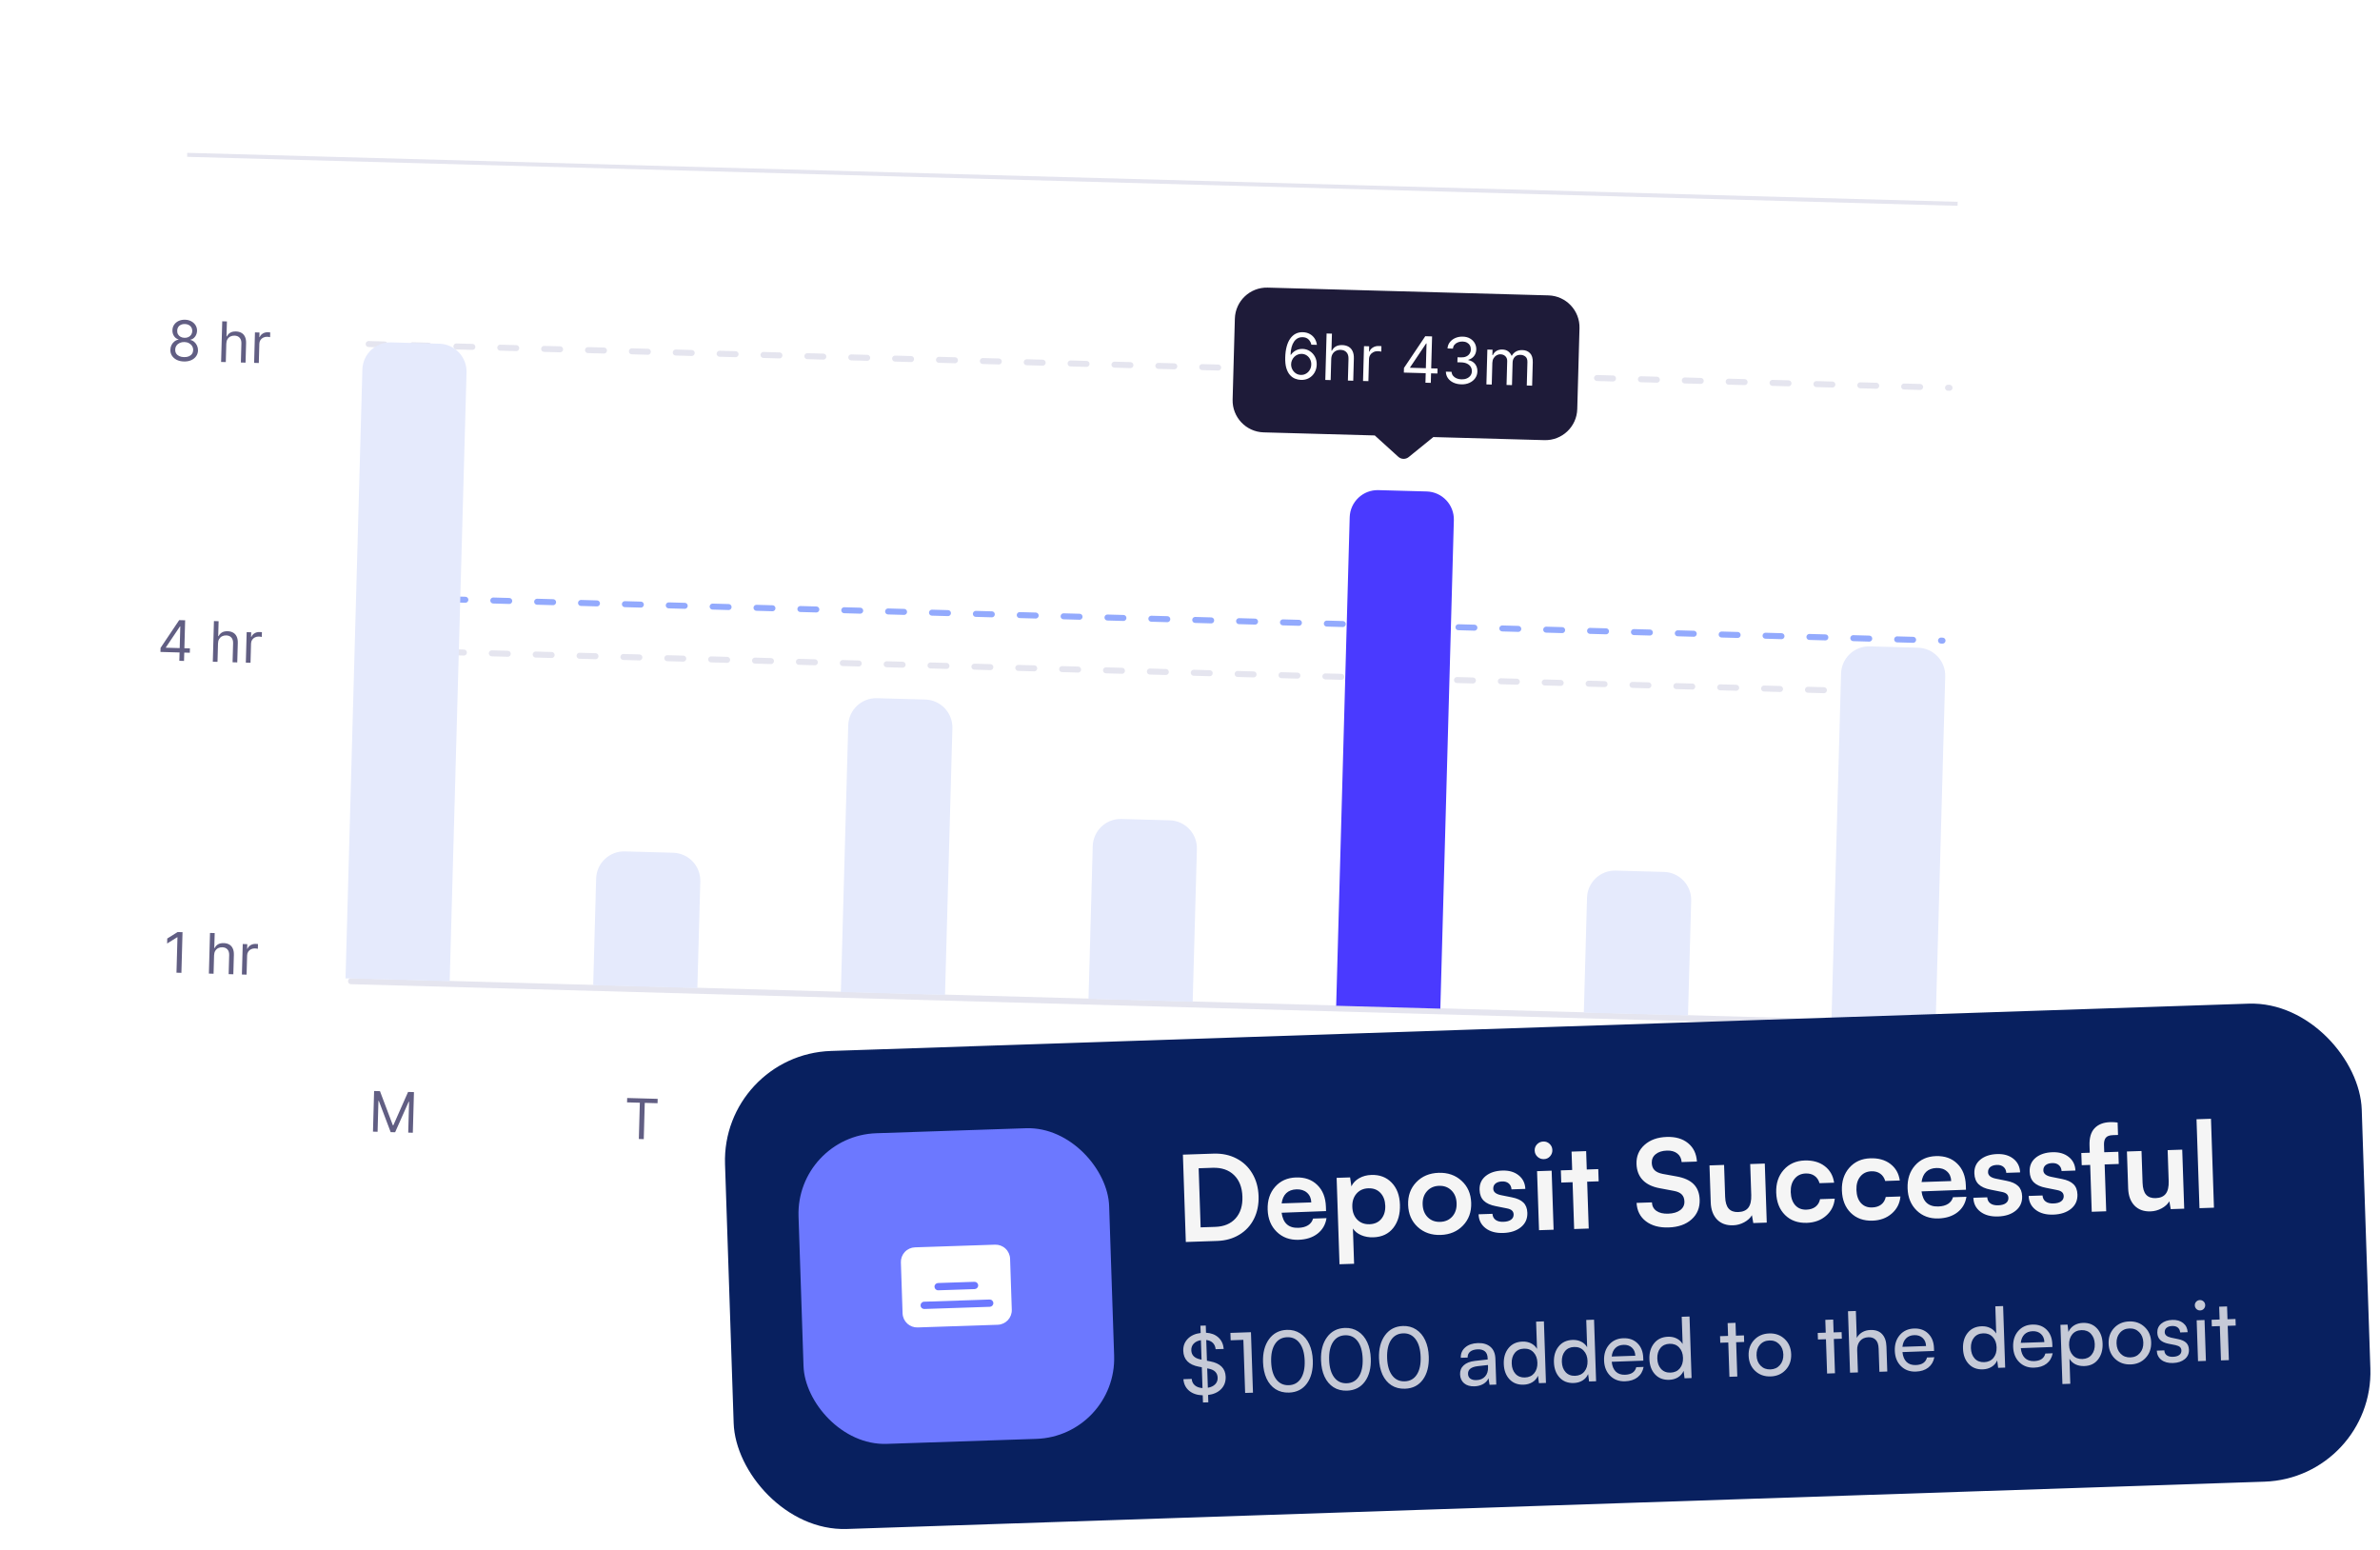 <svg width="327" height="213" viewBox="0 0 327 213" fill="none" xmlns="http://www.w3.org/2000/svg">
<g filter="url(#filter0_d_203_2332)">
<rect x="8.295" y="7.393" width="279" height="166" rx="10.973" transform="rotate(1.585 8.295 7.393)" fill="white"/>
</g>
<path d="M51.4 149.884L52.207 149.907L53.976 154.594L54.042 154.596L56.068 150.013L56.875 150.036L56.72 155.62L56.088 155.602L56.205 151.36L56.151 151.358L54.288 155.552L53.677 155.535L52.05 151.245L51.995 151.243L51.878 155.486L51.245 155.468L51.4 149.884Z" fill="#615E83"/>
<path d="M86.155 151.446L86.172 150.846L90.36 150.962L90.343 151.562L88.587 151.513L88.449 156.497L87.773 156.479L87.911 151.495L86.155 151.446Z" fill="#615E83"/>
<path d="M120.312 157.379L118.939 151.753L119.626 151.772L120.667 156.352L120.722 156.353L122.036 151.839L122.8 151.86L123.863 156.44L123.917 156.442L125.21 151.926L125.897 151.945L124.216 157.487L123.518 157.468L122.409 152.984L122.365 152.983L121.009 157.398L120.312 157.379Z" fill="#615E83"/>
<path d="M154.21 153.329L154.226 152.729L158.414 152.845L158.398 153.445L156.642 153.396L156.504 158.38L155.828 158.362L155.966 153.378L154.21 153.329Z" fill="#615E83"/>
<path d="M188.614 159.269L188.769 153.685L192.117 153.778L192.101 154.378L189.429 154.304L189.376 156.19L191.797 156.257L191.781 156.857L189.36 156.79L189.291 159.288L188.614 159.269Z" fill="#615E83"/>
<path d="M225.617 156.102C225.592 155.825 225.465 155.606 225.236 155.447C225.008 155.288 224.725 155.204 224.387 155.195C224.139 155.188 223.922 155.222 223.734 155.297C223.549 155.371 223.402 155.477 223.294 155.615C223.189 155.752 223.134 155.909 223.129 156.087C223.124 156.237 223.156 156.366 223.224 156.475C223.294 156.582 223.384 156.673 223.495 156.747C223.606 156.819 223.722 156.88 223.845 156.929C223.967 156.976 224.08 157.014 224.183 157.044L224.746 157.213C224.89 157.255 225.05 157.312 225.226 157.384C225.405 157.457 225.574 157.553 225.734 157.674C225.896 157.793 226.029 157.944 226.131 158.127C226.233 158.31 226.281 158.532 226.273 158.794C226.265 159.096 226.178 159.366 226.014 159.605C225.851 159.845 225.616 160.032 225.31 160.167C225.007 160.302 224.64 160.364 224.211 160.352C223.811 160.341 223.467 160.267 223.178 160.13C222.89 159.993 222.666 159.807 222.506 159.571C222.347 159.336 222.26 159.065 222.247 158.759L222.945 158.778C222.957 158.99 223.023 159.166 223.143 159.308C223.265 159.447 223.42 159.554 223.609 159.626C223.8 159.697 224.006 159.735 224.228 159.741C224.486 159.749 224.719 159.713 224.927 159.635C225.135 159.556 225.301 159.442 225.425 159.294C225.549 159.145 225.614 158.969 225.619 158.765C225.625 158.58 225.577 158.427 225.477 158.308C225.376 158.189 225.242 158.091 225.075 158.013C224.908 157.936 224.727 157.867 224.533 157.807L223.851 157.592C223.418 157.454 223.078 157.266 222.83 157.026C222.582 156.786 222.463 156.478 222.473 156.102C222.482 155.789 222.574 155.519 222.75 155.291C222.927 155.061 223.161 154.886 223.452 154.765C223.744 154.642 224.069 154.585 224.425 154.595C224.785 154.605 225.103 154.679 225.379 154.815C225.656 154.95 225.873 155.131 226.03 155.357C226.189 155.584 226.27 155.838 226.271 156.12L225.617 156.102Z" fill="#615E83"/>
<path d="M259.644 157.043C259.619 156.766 259.492 156.548 259.264 156.389C259.035 156.23 258.752 156.145 258.414 156.136C258.167 156.129 257.949 156.163 257.762 156.238C257.576 156.313 257.429 156.419 257.322 156.556C257.216 156.693 257.161 156.851 257.156 157.029C257.152 157.178 257.184 157.307 257.252 157.416C257.321 157.524 257.412 157.615 257.522 157.689C257.633 157.761 257.75 157.821 257.872 157.87C257.995 157.917 258.107 157.956 258.21 157.986L258.773 158.154C258.917 158.196 259.078 158.254 259.254 158.326C259.432 158.398 259.601 158.495 259.762 158.615C259.924 158.735 260.056 158.886 260.158 159.068C260.261 159.251 260.308 159.474 260.301 159.735C260.292 160.037 260.206 160.308 260.041 160.547C259.878 160.786 259.644 160.973 259.338 161.109C259.034 161.244 258.667 161.306 258.239 161.294C257.839 161.283 257.494 161.209 257.205 161.071C256.918 160.934 256.694 160.748 256.533 160.513C256.374 160.277 256.288 160.006 256.274 159.7L256.972 159.72C256.985 159.931 257.051 160.108 257.171 160.249C257.292 160.389 257.447 160.495 257.636 160.568C257.827 160.638 258.034 160.677 258.255 160.683C258.514 160.69 258.746 160.655 258.954 160.577C259.162 160.497 259.328 160.383 259.452 160.236C259.576 160.087 259.641 159.91 259.647 159.706C259.652 159.521 259.604 159.369 259.504 159.25C259.403 159.13 259.27 159.032 259.103 158.955C258.936 158.877 258.755 158.809 258.56 158.749L257.878 158.533C257.446 158.396 257.105 158.207 256.857 157.968C256.609 157.728 256.49 157.42 256.501 157.044C256.509 156.731 256.601 156.461 256.777 156.233C256.954 156.003 257.188 155.828 257.479 155.706C257.772 155.584 258.096 155.527 258.452 155.537C258.812 155.547 259.13 155.62 259.407 155.757C259.683 155.892 259.9 156.073 260.058 156.299C260.217 156.525 260.297 156.779 260.298 157.061L259.644 157.043Z" fill="#615E83"/>
<path d="M25.078 128.066L24.924 133.65L24.247 133.632L24.382 128.757L24.35 128.756L22.961 129.623L22.98 128.936L24.402 128.048L25.078 128.066ZM29.413 131.253L29.343 133.773L28.7 133.755L28.854 128.171L29.498 128.189L29.441 130.239L29.496 130.241C29.6 130.027 29.752 129.859 29.952 129.737C30.153 129.614 30.419 129.557 30.748 129.566C31.033 129.574 31.281 129.638 31.493 129.758C31.704 129.877 31.866 130.055 31.977 130.293C32.091 130.529 32.142 130.827 32.133 131.187L32.059 133.848L31.416 133.83L31.488 131.212C31.497 130.88 31.418 130.62 31.25 130.434C31.084 130.245 30.85 130.147 30.546 130.139C30.335 130.133 30.145 130.172 29.975 130.257C29.808 130.341 29.673 130.467 29.572 130.636C29.473 130.804 29.42 131.01 29.413 131.253ZM33.236 133.88L33.352 129.692L33.974 129.71L33.956 130.342L34 130.343C34.082 130.138 34.225 129.974 34.428 129.85C34.632 129.727 34.859 129.669 35.11 129.676C35.157 129.677 35.216 129.679 35.287 129.683C35.358 129.687 35.411 129.691 35.447 129.696L35.429 130.35C35.408 130.344 35.358 130.335 35.28 130.321C35.204 130.307 35.123 130.298 35.038 130.296C34.834 130.29 34.651 130.328 34.489 130.409C34.329 130.488 34.2 130.601 34.103 130.747C34.008 130.892 33.958 131.059 33.953 131.248L33.88 133.898L33.236 133.88Z" fill="#615E83"/>
<path d="M22.044 89.564L22.059 89.008L24.62 85.193L25.024 85.204L25 86.066L24.727 86.058L22.792 88.941L22.791 88.984L26.096 89.076L26.079 89.676L22.044 89.564ZM24.64 90.782L24.677 89.468L24.684 89.209L24.795 85.198L25.438 85.216L25.284 90.8L24.64 90.782ZM29.953 88.408L29.883 90.927L29.239 90.909L29.394 85.325L30.037 85.343L29.98 87.394L30.035 87.395C30.139 87.181 30.291 87.014 30.491 86.892C30.693 86.768 30.958 86.711 31.287 86.72C31.572 86.728 31.821 86.792 32.032 86.913C32.243 87.031 32.405 87.21 32.517 87.447C32.63 87.683 32.682 87.981 32.672 88.341L32.598 91.002L31.955 90.984L32.027 88.367C32.036 88.034 31.957 87.775 31.79 87.588C31.624 87.4 31.389 87.302 31.086 87.293C30.875 87.287 30.684 87.327 30.515 87.411C30.347 87.496 30.212 87.622 30.111 87.79C30.012 87.958 29.959 88.164 29.953 88.408ZM33.776 91.035L33.891 86.847L34.513 86.864L34.496 87.497L34.539 87.498C34.621 87.293 34.764 87.128 34.968 87.005C35.171 86.881 35.398 86.823 35.649 86.83C35.696 86.831 35.755 86.834 35.826 86.838C35.897 86.841 35.951 86.846 35.987 86.85L35.969 87.505C35.947 87.499 35.897 87.489 35.819 87.476C35.743 87.461 35.663 87.453 35.577 87.45C35.374 87.445 35.191 87.482 35.029 87.563C34.868 87.642 34.739 87.755 34.643 87.902C34.548 88.046 34.498 88.213 34.492 88.402L34.419 91.053L33.776 91.035Z" fill="#615E83"/>
<path d="M25.264 49.661C24.89 49.651 24.561 49.576 24.277 49.435C23.996 49.293 23.778 49.102 23.625 48.863C23.471 48.622 23.399 48.351 23.41 48.049C23.414 47.813 23.467 47.596 23.567 47.399C23.667 47.2 23.801 47.035 23.968 46.905C24.137 46.773 24.324 46.692 24.529 46.661L24.529 46.629C24.264 46.552 24.056 46.397 23.904 46.161C23.752 45.924 23.681 45.658 23.691 45.361C23.698 45.078 23.776 44.826 23.928 44.607C24.079 44.387 24.284 44.216 24.542 44.094C24.802 43.972 25.096 43.916 25.423 43.925C25.747 43.934 26.034 44.006 26.285 44.142C26.535 44.279 26.731 44.46 26.87 44.688C27.011 44.916 27.078 45.171 27.072 45.455C27.062 45.751 26.974 46.013 26.808 46.242C26.643 46.468 26.429 46.612 26.165 46.674L26.165 46.707C26.365 46.749 26.545 46.84 26.703 46.981C26.861 47.12 26.985 47.292 27.076 47.496C27.167 47.699 27.21 47.918 27.205 48.154C27.195 48.456 27.106 48.723 26.937 48.955C26.771 49.185 26.543 49.363 26.254 49.49C25.967 49.614 25.637 49.672 25.264 49.661ZM25.281 49.062C25.533 49.069 25.753 49.034 25.939 48.957C26.124 48.88 26.269 48.769 26.373 48.623C26.478 48.476 26.533 48.303 26.541 48.103C26.545 47.892 26.495 47.705 26.392 47.54C26.29 47.375 26.147 47.244 25.964 47.146C25.783 47.048 25.574 46.996 25.338 46.989C25.1 46.983 24.886 47.023 24.696 47.111C24.508 47.199 24.358 47.322 24.247 47.48C24.137 47.639 24.08 47.824 24.076 48.035C24.069 48.235 24.112 48.411 24.206 48.563C24.302 48.714 24.441 48.834 24.624 48.921C24.808 49.008 25.026 49.055 25.281 49.062ZM25.354 46.411C25.554 46.417 25.732 46.382 25.889 46.306C26.048 46.231 26.173 46.122 26.267 45.981C26.36 45.84 26.41 45.673 26.417 45.48C26.42 45.291 26.38 45.126 26.297 44.983C26.213 44.839 26.096 44.727 25.943 44.646C25.791 44.564 25.612 44.52 25.407 44.514C25.198 44.508 25.014 44.542 24.855 44.616C24.697 44.688 24.573 44.794 24.484 44.933C24.394 45.071 24.348 45.234 24.345 45.423C24.337 45.616 24.375 45.785 24.459 45.931C24.544 46.077 24.663 46.192 24.818 46.277C24.972 46.361 25.151 46.406 25.354 46.411ZM31.092 47.225L31.023 49.744L30.379 49.727L30.534 44.143L31.177 44.16L31.12 46.211L31.175 46.212C31.279 45.999 31.431 45.831 31.631 45.709C31.833 45.586 32.098 45.529 32.427 45.538C32.712 45.545 32.961 45.61 33.172 45.73C33.383 45.849 33.545 46.027 33.657 46.265C33.77 46.501 33.822 46.799 33.812 47.158L33.738 49.82L33.095 49.802L33.167 47.184C33.176 46.852 33.097 46.592 32.93 46.406C32.764 46.217 32.529 46.119 32.226 46.111C32.015 46.105 31.824 46.144 31.655 46.228C31.487 46.313 31.352 46.439 31.251 46.607C31.152 46.776 31.099 46.982 31.092 47.225ZM34.915 49.852L35.031 45.664L35.653 45.681L35.636 46.314L35.679 46.315C35.761 46.11 35.904 45.946 36.108 45.822C36.311 45.699 36.538 45.64 36.789 45.647C36.836 45.649 36.895 45.651 36.966 45.655C37.037 45.659 37.09 45.663 37.127 45.668L37.109 46.322C37.087 46.316 37.037 46.306 36.959 46.293C36.883 46.279 36.803 46.27 36.717 46.267C36.514 46.262 36.331 46.3 36.168 46.381C36.008 46.46 35.879 46.573 35.782 46.719C35.688 46.864 35.638 47.031 35.632 47.22L35.559 49.87L34.915 49.852Z" fill="#615E83"/>
<line x1="48.231" y1="134.798" x2="265.432" y2="140.808" stroke="#E5E5EF" stroke-width="0.823" stroke-linecap="round"/>
<line x1="49.491" y1="89.256" x2="266.692" y2="95.266" stroke="#E5E5EF" stroke-width="0.823" stroke-linecap="round" stroke-dasharray="2.19 3.84"/>
<line x1="50.653" y1="47.264" x2="267.854" y2="53.274" stroke="#E5E5EF" stroke-width="0.823" stroke-linecap="round" stroke-dasharray="2.19 3.84"/>
<line x1="49.692" y1="82.001" x2="266.893" y2="88.011" stroke="#93AAFD" stroke-width="0.823" stroke-linecap="round" stroke-dasharray="2.19 3.84"/>
<path d="M49.789 50.77C49.847 48.65 51.614 46.978 53.734 47.037L60.367 47.221C62.487 47.279 64.158 49.045 64.1 51.166L61.785 134.802L47.474 134.407L49.789 50.77Z" fill="#E5EAFC"/>
<path d="M81.907 120.701C81.966 118.581 83.732 116.91 85.852 116.968L92.485 117.152C94.606 117.21 96.277 118.977 96.218 121.097L95.813 135.744L81.502 135.348L81.907 120.701Z" fill="#E5EAFC"/>
<path d="M116.543 99.653C116.602 97.532 118.368 95.861 120.488 95.92L127.121 96.103C129.241 96.162 130.912 97.928 130.854 100.049L129.84 136.686L115.529 136.29L116.543 99.653Z" fill="#E5EAFC"/>
<path d="M150.137 116.246C150.196 114.126 151.962 112.455 154.083 112.514L160.716 112.697C162.836 112.756 164.507 114.522 164.448 116.642L163.868 137.627L149.557 137.231L150.137 116.246Z" fill="#E5EAFC"/>
<path d="M185.441 71.067C185.5 68.947 187.266 67.276 189.386 67.335L196.019 67.518C198.139 67.577 199.81 69.343 199.752 71.463L197.895 138.569L183.584 138.173L185.441 71.067Z" fill="#4A3AFF"/>
<path d="M218.048 123.338C218.107 121.218 219.873 119.547 221.993 119.605L228.626 119.789C230.746 119.848 232.418 121.614 232.359 123.734L231.922 139.51L217.612 139.114L218.048 123.338Z" fill="#E5EAFC"/>
<path d="M252.954 92.533C253.013 90.413 254.779 88.742 256.899 88.8L263.532 88.984C265.652 89.042 267.323 90.809 267.265 92.929L265.95 140.452L251.639 140.056L252.954 92.533Z" fill="#E5EAFC"/>
<path d="M212.749 40.58C215.172 40.648 217.081 42.666 217.015 45.089L216.707 56.202C216.64 58.624 214.621 60.534 212.199 60.467L196.934 60.045L193.546 62.794C193.125 63.136 192.518 63.119 192.117 62.754L188.886 59.822L173.622 59.4C171.199 59.333 169.289 57.314 169.356 54.891L169.664 43.779C169.731 41.356 171.749 39.446 174.172 39.513L212.749 40.58Z" fill="#1E1B39"/>
<path d="M178.719 52.192C178.457 52.18 178.197 52.123 177.937 52.02C177.678 51.918 177.444 51.75 177.234 51.518C177.024 51.283 176.859 50.97 176.739 50.578C176.619 50.184 176.567 49.691 176.584 49.102C176.599 48.536 176.666 48.037 176.784 47.604C176.902 47.169 177.066 46.804 177.276 46.511C177.486 46.215 177.735 45.993 178.024 45.845C178.315 45.697 178.64 45.629 179 45.638C179.357 45.648 179.673 45.729 179.947 45.88C180.224 46.029 180.447 46.233 180.616 46.491C180.786 46.749 180.892 47.044 180.935 47.376L180.175 47.355C180.112 47.066 179.981 46.825 179.783 46.63C179.585 46.435 179.317 46.333 178.981 46.324C178.486 46.31 178.091 46.514 177.794 46.937C177.5 47.359 177.341 47.958 177.317 48.735L177.367 48.737C177.488 48.563 177.631 48.416 177.794 48.296C177.96 48.174 178.141 48.081 178.338 48.018C178.535 47.955 178.743 47.926 178.961 47.932C179.327 47.943 179.659 48.043 179.957 48.234C180.255 48.424 180.491 48.681 180.665 49.006C180.839 49.328 180.921 49.696 180.909 50.107C180.898 50.502 180.8 50.861 180.614 51.184C180.429 51.505 180.173 51.758 179.848 51.942C179.525 52.125 179.148 52.208 178.719 52.192ZM178.738 51.506C178.999 51.514 179.236 51.455 179.447 51.329C179.661 51.204 179.831 51.033 179.957 50.816C180.086 50.6 180.154 50.356 180.161 50.086C180.169 49.822 180.116 49.581 180.004 49.361C179.893 49.14 179.737 48.962 179.535 48.828C179.335 48.693 179.104 48.623 178.842 48.615C178.645 48.61 178.46 48.644 178.288 48.718C178.115 48.791 177.963 48.892 177.83 49.024C177.7 49.155 177.596 49.307 177.518 49.48C177.441 49.65 177.399 49.831 177.394 50.022C177.387 50.276 177.44 50.514 177.552 50.737C177.666 50.961 177.826 51.143 178.03 51.284C178.236 51.425 178.472 51.499 178.738 51.506ZM182.905 49.339L182.826 52.218L182.09 52.198L182.267 45.816L183.002 45.837L182.937 48.18L183 48.181C183.119 47.937 183.292 47.746 183.521 47.606C183.751 47.465 184.054 47.4 184.43 47.41C184.757 47.419 185.04 47.493 185.282 47.63C185.523 47.766 185.708 47.969 185.836 48.241C185.965 48.511 186.025 48.851 186.013 49.263L185.929 52.304L185.194 52.284L185.276 49.292C185.287 48.912 185.196 48.615 185.005 48.402C184.815 48.187 184.547 48.075 184.2 48.065C183.959 48.058 183.742 48.103 183.548 48.2C183.356 48.296 183.202 48.441 183.087 48.633C182.973 48.825 182.913 49.06 182.905 49.339ZM187.274 52.341L187.407 47.555L188.117 47.575L188.097 48.297L188.147 48.299C188.241 48.065 188.404 47.877 188.637 47.736C188.869 47.594 189.129 47.528 189.416 47.536C189.47 47.537 189.537 47.54 189.618 47.544C189.699 47.549 189.76 47.554 189.802 47.559L189.781 48.307C189.756 48.3 189.699 48.289 189.61 48.274C189.524 48.257 189.431 48.247 189.334 48.244C189.101 48.238 188.892 48.281 188.706 48.374C188.523 48.464 188.376 48.593 188.265 48.761C188.157 48.926 188.1 49.117 188.094 49.333L188.01 52.361L187.274 52.341ZM192.881 51.187L192.899 50.551L195.826 46.191L196.287 46.204L196.26 47.189L195.948 47.18L193.737 50.474L193.735 50.524L197.512 50.629L197.493 51.314L192.881 51.187ZM195.849 52.578L195.89 51.077L195.899 50.781L196.026 46.197L196.761 46.217L196.584 52.599L195.849 52.578ZM200.778 52.802C200.367 52.791 200.002 52.71 199.684 52.56C199.368 52.41 199.119 52.206 198.937 51.95C198.757 51.691 198.664 51.394 198.656 51.059L199.441 51.081C199.452 51.287 199.518 51.467 199.639 51.62C199.759 51.771 199.919 51.89 200.118 51.976C200.318 52.063 200.54 52.109 200.785 52.116C201.059 52.124 201.303 52.083 201.518 51.993C201.733 51.903 201.902 51.775 202.028 51.608C202.153 51.441 202.219 51.245 202.225 51.021C202.231 50.786 202.179 50.578 202.067 50.396C201.956 50.212 201.79 50.066 201.568 49.958C201.347 49.85 201.074 49.792 200.75 49.783L200.239 49.769L200.258 49.083L200.769 49.097C201.022 49.104 201.246 49.065 201.439 48.979C201.635 48.892 201.789 48.768 201.902 48.605C202.016 48.441 202.077 48.248 202.083 48.023C202.089 47.807 202.047 47.618 201.955 47.456C201.864 47.293 201.733 47.164 201.561 47.07C201.391 46.976 201.188 46.926 200.954 46.919C200.733 46.913 200.525 46.948 200.327 47.024C200.132 47.097 199.971 47.208 199.844 47.356C199.717 47.503 199.646 47.682 199.629 47.893L198.882 47.873C198.903 47.538 199.012 47.248 199.208 47.002C199.404 46.754 199.657 46.563 199.966 46.431C200.278 46.298 200.617 46.237 200.985 46.247C201.379 46.258 201.716 46.347 201.994 46.515C202.272 46.681 202.483 46.895 202.628 47.159C202.772 47.423 202.84 47.706 202.832 48.007C202.822 48.366 202.719 48.67 202.523 48.918C202.329 49.166 202.07 49.335 201.745 49.424L201.744 49.474C202.145 49.551 202.455 49.731 202.674 50.014C202.892 50.294 202.996 50.637 202.985 51.042C202.975 51.389 202.872 51.698 202.676 51.969C202.481 52.238 202.22 52.447 201.891 52.596C201.563 52.745 201.192 52.814 200.778 52.802ZM204.224 52.81L204.356 48.024L205.067 48.044L205.046 48.791L205.109 48.793C205.215 48.54 205.382 48.346 205.608 48.211C205.834 48.074 206.103 48.01 206.415 48.019C206.73 48.027 206.991 48.106 207.197 48.255C207.405 48.403 207.565 48.605 207.676 48.864L207.726 48.866C207.855 48.622 208.045 48.431 208.294 48.292C208.543 48.151 208.839 48.086 209.182 48.095C209.61 48.107 209.956 48.251 210.221 48.526C210.486 48.8 210.61 49.218 210.595 49.781L210.506 52.984L209.771 52.964L209.859 49.76C209.869 49.407 209.779 49.152 209.59 48.995C209.401 48.838 209.176 48.756 208.914 48.749C208.578 48.739 208.314 48.834 208.124 49.032C207.933 49.229 207.834 49.482 207.825 49.791L207.739 52.907L206.991 52.887L207.082 49.609C207.089 49.337 207.007 49.115 206.835 48.944C206.663 48.771 206.438 48.68 206.16 48.673C205.969 48.667 205.788 48.713 205.619 48.81C205.453 48.908 205.316 49.045 205.209 49.223C205.104 49.399 205.049 49.604 205.042 49.839L204.959 52.831L204.224 52.81Z" fill="white"/>
<line x1="25.714" y1="21.27" x2="268.965" y2="28.001" stroke="#E5E5EF" stroke-width="0.549"/>
<rect x="99.113" y="144.885" width="225" height="65.708" rx="15.062" transform="rotate(-1.911 99.113 144.885)" fill="#08205F"/>
<rect x="109.345" y="156.054" width="42.701" height="42.701" rx="11.064" transform="rotate(-1.911 109.345 156.054)" fill="#6C78FF"/>
<g clip-path="url(#clip0_203_2332)">
<path d="M136.713 170.996L125.711 171.363C125.18 171.381 124.678 171.609 124.316 171.996C123.953 172.384 123.759 172.9 123.777 173.43L124.01 180.432C124.028 180.963 124.256 181.464 124.644 181.827C125.031 182.19 125.547 182.383 126.078 182.366L137.08 181.999C137.611 181.981 138.113 181.753 138.475 181.366C138.838 180.978 139.032 180.462 139.014 179.932L138.781 172.93C138.763 172.399 138.535 171.897 138.147 171.535C137.76 171.172 137.244 170.978 136.713 170.996ZM128.878 176.264L133.879 176.097C134.012 176.093 134.141 176.141 134.238 176.232C134.335 176.323 134.392 176.448 134.396 176.581C134.401 176.713 134.352 176.842 134.262 176.939C134.171 177.036 134.045 177.093 133.913 177.098L128.912 177.264C128.779 177.269 128.65 177.22 128.553 177.13C128.456 177.039 128.399 176.914 128.395 176.781C128.39 176.648 128.439 176.519 128.529 176.422C128.62 176.326 128.746 176.269 128.878 176.264ZM135.997 179.531L126.995 179.832C126.862 179.836 126.733 179.788 126.636 179.697C126.539 179.606 126.482 179.481 126.478 179.348C126.473 179.216 126.522 179.087 126.612 178.99C126.703 178.893 126.829 178.836 126.961 178.832L135.963 178.531C136.096 178.527 136.225 178.575 136.322 178.666C136.419 178.757 136.476 178.882 136.48 179.015C136.485 179.147 136.436 179.276 136.345 179.373C136.255 179.47 136.129 179.527 135.997 179.531Z" fill="white"/>
</g>
<path d="M167.245 170.482L162.925 170.627L162.525 158.628L166.725 158.488C167.895 158.449 168.943 158.668 169.868 159.146C170.793 159.618 171.522 160.305 172.055 161.207C172.593 162.104 172.882 163.14 172.921 164.315C172.96 165.48 172.749 166.525 172.287 167.45C171.826 168.369 171.155 169.095 170.274 169.627C169.398 170.159 168.389 170.444 167.245 170.482ZM166.597 160.434L164.69 160.498L164.961 168.617L166.98 168.55C168.177 168.51 169.106 168.12 169.766 167.381C170.431 166.637 170.743 165.64 170.701 164.39C170.659 163.118 170.273 162.13 169.543 161.427C168.819 160.724 167.837 160.393 166.597 160.434ZM178.417 170.326C177.21 170.367 176.211 170.001 175.42 169.231C174.629 168.46 174.213 167.447 174.171 166.191C174.129 164.92 174.468 163.873 175.19 163.052C175.911 162.231 176.868 161.801 178.059 161.761C179.272 161.721 180.249 162.065 180.99 162.795C181.737 163.519 182.131 164.514 182.173 165.78L182.193 166.381L176.087 166.609C176.279 168.036 177.048 168.727 178.394 168.682C178.939 168.664 179.385 168.545 179.73 168.325C180.076 168.105 180.301 167.8 180.406 167.412L182.257 167.35C182.116 168.243 181.704 168.954 181.021 169.485C180.343 170.011 179.475 170.291 178.417 170.326ZM178.13 163.395C177.542 163.415 177.074 163.589 176.727 163.916C176.385 164.243 176.173 164.712 176.092 165.325L180.163 165.189C180.145 164.628 179.951 164.185 179.582 163.861C179.212 163.531 178.728 163.376 178.13 163.395ZM184.041 173.685L183.646 161.815L185.497 161.754L185.674 162.983C185.899 162.51 186.256 162.138 186.744 161.864C187.232 161.586 187.789 161.436 188.414 161.416C189.558 161.377 190.487 161.729 191.202 162.47C191.922 163.211 192.303 164.217 192.345 165.489C192.389 166.782 192.087 167.846 191.441 168.68C190.795 169.51 189.881 169.944 188.7 169.983C188.086 170.004 187.529 169.907 187.03 169.694C186.53 169.481 186.148 169.175 185.884 168.777L186.045 173.618L184.041 173.685ZM186.366 163.995C185.965 164.469 185.776 165.071 185.801 165.803C185.825 166.535 186.053 167.122 186.485 167.562C186.922 168.002 187.483 168.211 188.167 168.188C188.861 168.165 189.402 167.919 189.787 167.452C190.173 166.984 190.353 166.384 190.329 165.652C190.304 164.915 190.084 164.326 189.668 163.885C189.252 163.439 188.697 163.228 188.002 163.251C187.318 163.274 186.773 163.522 186.366 163.995ZM194.791 168.569C193.952 167.8 193.512 166.787 193.47 165.532C193.428 164.276 193.8 163.239 194.586 162.421C195.372 161.598 196.395 161.165 197.656 161.123C198.917 161.081 199.967 161.445 200.805 162.214C201.649 162.977 202.092 163.987 202.134 165.243C202.176 166.498 201.801 167.538 201.01 168.361C200.225 169.184 199.202 169.617 197.941 169.659C196.68 169.701 195.63 169.338 194.791 168.569ZM196.055 163.656C195.638 164.125 195.441 164.728 195.466 165.465C195.49 166.202 195.727 166.794 196.175 167.239C196.623 167.678 197.191 167.887 197.881 167.864C198.57 167.841 199.123 167.595 199.541 167.126C199.959 166.652 200.155 166.047 200.13 165.309C200.106 164.572 199.87 163.984 199.422 163.544C198.973 163.099 198.405 162.888 197.715 162.911C197.026 162.934 196.473 163.182 196.055 163.656ZM203.15 166.821L205.057 166.758C205.08 167.115 205.22 167.392 205.478 167.586C205.741 167.781 206.1 167.87 206.554 167.855C207.019 167.84 207.371 167.742 207.611 167.563C207.857 167.379 207.974 167.137 207.964 166.837C207.957 166.618 207.882 166.442 207.738 166.307C207.594 166.168 207.35 166.066 207.006 166.003L205.528 165.707C204.785 165.566 204.231 165.317 203.866 164.96C203.501 164.603 203.308 164.104 203.286 163.463C203.26 162.678 203.536 162.048 204.114 161.574C204.697 161.1 205.464 160.847 206.415 160.815C207.329 160.785 208.075 161 208.652 161.463C209.234 161.925 209.541 162.548 209.573 163.334L207.673 163.397C207.651 163.05 207.524 162.779 207.293 162.583C207.067 162.387 206.764 162.296 206.385 162.309C205.995 162.322 205.691 162.417 205.472 162.596C205.259 162.774 205.157 163.015 205.167 163.32C205.182 163.764 205.545 164.056 206.256 164.198L207.726 164.494C208.431 164.631 208.955 164.868 209.298 165.204C209.646 165.535 209.83 166.005 209.85 166.614C209.878 167.426 209.587 168.083 208.977 168.585C208.368 169.087 207.556 169.354 206.541 169.388C205.536 169.422 204.727 169.203 204.112 168.731C203.497 168.259 203.176 167.623 203.15 166.821ZM212.132 159.244C211.79 159.256 211.495 159.148 211.247 158.921C210.998 158.688 210.868 158.404 210.857 158.067C210.846 157.731 210.954 157.444 211.181 157.206C211.414 156.963 211.704 156.835 212.051 156.824C212.383 156.813 212.667 156.921 212.905 157.148C213.147 157.37 213.274 157.65 213.286 157.986C213.297 158.323 213.189 158.615 212.962 158.864C212.74 159.106 212.463 159.233 212.132 159.244ZM211.455 169.008L211.184 160.897L213.188 160.83L213.458 168.941L211.455 169.008ZM218.283 168.78L216.28 168.847L216.065 162.411L214.51 162.463L214.454 160.788L216.009 160.736L215.925 158.211L217.929 158.144L218.013 160.669L219.592 160.616L219.648 162.291L218.069 162.344L218.283 168.78ZM224.848 159.903C224.812 158.851 225.179 157.98 225.948 157.291C226.717 156.602 227.731 156.237 228.992 156.195C230.205 156.154 231.183 156.437 231.925 157.044C232.673 157.65 233.081 158.495 233.149 159.578L231.049 159.648C231.011 159.136 230.81 158.742 230.448 158.465C230.091 158.183 229.616 158.051 229.023 158.071C228.371 158.093 227.858 158.257 227.483 158.564C227.108 158.865 226.928 159.267 226.945 159.769C226.959 160.191 227.088 160.524 227.332 160.767C227.575 161.005 227.95 161.175 228.456 161.275L230.361 161.621C231.399 161.806 232.179 162.16 232.699 162.682C233.219 163.205 233.494 163.913 233.524 164.805C233.561 165.922 233.19 166.828 232.411 167.522C231.637 168.217 230.588 168.586 229.263 168.63C227.98 168.673 226.939 168.39 226.137 167.78C225.341 167.17 224.915 166.328 224.858 165.255L226.965 165.185C226.988 165.692 227.196 166.084 227.59 166.359C227.99 166.635 228.526 166.761 229.2 166.739C229.9 166.715 230.451 166.553 230.852 166.25C231.254 165.948 231.447 165.549 231.43 165.052C231.417 164.646 231.294 164.326 231.061 164.093C230.834 163.86 230.476 163.698 229.986 163.607L228.064 163.246C227.036 163.061 226.251 162.686 225.708 162.121C225.165 161.556 224.878 160.817 224.848 159.903ZM240.47 159.92L242.474 159.853L242.744 167.964L240.893 168.026L240.705 166.949C240.472 167.342 240.116 167.666 239.638 167.923C239.165 168.18 238.659 168.317 238.119 168.335C237.195 168.366 236.458 168.099 235.91 167.534C235.367 166.964 235.078 166.179 235.045 165.18L234.876 160.106L236.88 160.04L237.025 164.408C237.05 165.161 237.213 165.707 237.513 166.044C237.813 166.377 238.249 166.533 238.821 166.514C239.456 166.493 239.921 166.293 240.213 165.914C240.505 165.53 240.638 164.95 240.612 164.176L240.47 159.92ZM244.043 163.845C244.001 162.589 244.341 161.551 245.063 160.729C245.789 159.903 246.751 159.47 247.948 159.43C249.054 159.393 249.969 159.648 250.694 160.197C251.423 160.745 251.858 161.506 251.997 162.48L249.994 162.547C249.861 162.097 249.63 161.759 249.302 161.535C248.979 161.305 248.577 161.198 248.096 161.214C247.449 161.236 246.938 161.48 246.564 161.947C246.189 162.409 246.014 163.019 246.039 163.778C246.064 164.542 246.269 165.14 246.652 165.571C247.041 166.002 247.556 166.207 248.197 166.185C248.7 166.169 249.112 166.037 249.436 165.791C249.765 165.539 249.975 165.19 250.067 164.743L252.087 164.676C251.995 165.631 251.596 166.414 250.889 167.026C250.188 167.638 249.31 167.962 248.258 167.997C247.029 168.038 246.03 167.681 245.261 166.925C244.492 166.165 244.086 165.138 244.043 163.845ZM253.068 163.544C253.026 162.288 253.366 161.25 254.087 160.428C254.814 159.602 255.776 159.169 256.973 159.129C258.079 159.092 258.994 159.347 259.718 159.896C260.448 160.444 260.882 161.205 261.022 162.179L259.018 162.246C258.886 161.796 258.655 161.458 258.327 161.234C258.003 161.004 257.601 160.897 257.12 160.913C256.474 160.935 255.963 161.179 255.588 161.646C255.213 162.108 255.038 162.718 255.064 163.477C255.089 164.241 255.294 164.839 255.677 165.27C256.066 165.701 256.581 165.906 257.222 165.884C257.724 165.868 258.137 165.736 258.461 165.49C258.789 165.238 258.999 164.889 259.092 164.442L261.111 164.374C261.02 165.33 260.621 166.113 259.914 166.725C259.212 167.337 258.335 167.661 257.282 167.696C256.053 167.737 255.055 167.379 254.286 166.624C253.517 165.863 253.111 164.837 253.068 163.544ZM266.339 167.394C265.132 167.434 264.132 167.069 263.342 166.298C262.551 165.527 262.135 164.514 262.093 163.259C262.051 161.987 262.39 160.94 263.112 160.119C263.833 159.298 264.79 158.868 265.981 158.828C267.194 158.788 268.171 159.132 268.912 159.862C269.658 160.586 270.053 161.581 270.095 162.847L270.115 163.448L264.009 163.676C264.201 165.103 264.97 165.794 266.316 165.749C266.861 165.731 267.307 165.612 267.652 165.392C267.998 165.172 268.223 164.867 268.328 164.479L270.179 164.417C270.038 165.31 269.626 166.021 268.943 166.552C268.265 167.078 267.397 167.358 266.339 167.394ZM266.052 160.463C265.464 160.482 264.996 160.656 264.649 160.983C264.307 161.31 264.095 161.78 264.014 162.392L268.085 162.256C268.067 161.695 267.873 161.252 267.503 160.928C267.134 160.598 266.65 160.443 266.052 160.463ZM271.131 164.554L273.038 164.49C273.061 164.848 273.201 165.124 273.459 165.319C273.722 165.513 274.081 165.603 274.535 165.588C275 165.572 275.353 165.475 275.593 165.296C275.838 165.111 275.955 164.869 275.946 164.57C275.938 164.351 275.863 164.174 275.719 164.04C275.575 163.9 275.331 163.799 274.987 163.735L273.509 163.439C272.766 163.298 272.212 163.049 271.847 162.692C271.482 162.336 271.289 161.837 271.267 161.195C271.241 160.41 271.517 159.78 272.095 159.306C272.678 158.832 273.446 158.579 274.397 158.547C275.31 158.517 276.056 158.733 276.633 159.195C277.215 159.657 277.522 160.281 277.554 161.066L275.654 161.129C275.632 160.782 275.505 160.511 275.274 160.315C275.048 160.12 274.746 160.028 274.366 160.041C273.976 160.054 273.672 160.15 273.453 160.328C273.24 160.506 273.138 160.748 273.148 161.052C273.163 161.496 273.526 161.789 274.237 161.931L275.707 162.227C276.412 162.364 276.936 162.6 277.279 162.937C277.627 163.267 277.811 163.737 277.832 164.346C277.859 165.158 277.568 165.815 276.959 166.317C276.35 166.819 275.537 167.087 274.522 167.121C273.518 167.154 272.708 166.935 272.093 166.463C271.478 165.992 271.158 165.355 271.131 164.554ZM278.729 164.3L280.636 164.237C280.659 164.594 280.799 164.87 281.057 165.065C281.32 165.26 281.679 165.349 282.133 165.334C282.598 165.319 282.951 165.221 283.191 165.042C283.436 164.857 283.553 164.615 283.544 164.316C283.536 164.097 283.461 163.92 283.317 163.786C283.173 163.647 282.929 163.545 282.585 163.482L281.107 163.186C280.364 163.045 279.81 162.796 279.445 162.439C279.08 162.082 278.887 161.583 278.865 160.942C278.839 160.156 279.115 159.527 279.693 159.053C280.276 158.579 281.044 158.326 281.995 158.294C282.908 158.264 283.654 158.479 284.231 158.942C284.813 159.404 285.12 160.027 285.152 160.812L283.252 160.876C283.23 160.529 283.103 160.258 282.872 160.062C282.646 159.866 282.344 159.775 281.964 159.787C281.574 159.8 281.27 159.896 281.051 160.075C280.838 160.253 280.736 160.494 280.746 160.799C280.761 161.242 281.124 161.535 281.835 161.677L283.305 161.973C284.01 162.11 284.534 162.347 284.877 162.683C285.225 163.014 285.409 163.484 285.43 164.093C285.457 164.905 285.166 165.562 284.557 166.064C283.947 166.565 283.135 166.833 282.12 166.867C281.116 166.901 280.306 166.682 279.691 166.21C279.076 165.738 278.755 165.102 278.729 164.3ZM285.962 158.402L287.124 158.364L287.091 157.378C287.056 156.32 287.286 155.528 287.782 155.004C288.283 154.474 288.994 154.193 289.913 154.162C290.287 154.15 290.632 154.168 290.949 154.216L291.006 155.923L290.301 155.947C289.82 155.963 289.493 156.086 289.318 156.317C289.144 156.542 289.064 156.873 289.079 157.311L289.112 158.297L291.051 158.233L291.107 159.908L289.168 159.972L289.382 166.408L287.395 166.475L287.18 160.039L286.018 160.077L285.962 158.402ZM297.824 158.007L299.827 157.94L300.098 166.051L298.247 166.113L298.058 165.036C297.825 165.429 297.47 165.753 296.992 166.01C296.519 166.266 296.012 166.404 295.473 166.422C294.548 166.453 293.812 166.186 293.264 165.621C292.72 165.051 292.432 164.266 292.399 163.267L292.229 158.193L294.233 158.126L294.379 162.494C294.404 163.248 294.567 163.793 294.867 164.131C295.167 164.463 295.603 164.62 296.174 164.601C296.81 164.58 297.274 164.38 297.566 164.001C297.858 163.617 297.992 163.037 297.966 162.263L297.824 158.007ZM304.186 165.914L302.198 165.981L301.79 153.766L303.778 153.7L304.186 165.914Z" fill="#F5F5F5"/>
<path d="M165.283 192.677L165.25 191.69C164.486 191.67 163.865 191.465 163.388 191.072C162.914 190.676 162.649 190.144 162.593 189.476L163.738 189.437C163.761 189.804 163.904 190.098 164.166 190.322C164.428 190.542 164.778 190.666 165.217 190.697L165.122 187.835L164.709 187.759C163.326 187.495 162.615 186.768 162.575 185.578C162.553 184.924 162.76 184.374 163.194 183.929C163.629 183.484 164.219 183.217 164.965 183.128L164.932 182.13L165.667 182.105L165.699 183.093C166.401 183.133 166.966 183.348 167.395 183.738C167.827 184.128 168.073 184.655 168.133 185.32L167.022 185.357C166.987 184.991 166.858 184.7 166.633 184.483C166.409 184.262 166.109 184.131 165.733 184.091L165.828 186.941L166.28 187.027C167.655 187.289 168.362 187.993 168.401 189.142C168.423 189.822 168.216 190.387 167.778 190.836C167.343 191.281 166.746 191.552 165.985 191.648L166.018 192.653L165.283 192.677ZM164.906 186.753L165.087 186.792L164.998 184.116C164.573 184.186 164.243 184.345 164.008 184.593C163.777 184.836 163.667 185.141 163.679 185.508C163.702 186.17 164.11 186.585 164.906 186.753ZM166.083 188.034L165.863 187.996L165.952 190.65C166.384 190.579 166.719 190.422 166.958 190.178C167.197 189.934 167.311 189.633 167.299 189.274C167.276 188.604 166.871 188.191 166.083 188.034ZM170.832 184.073L169.087 184.131L169.053 183.116L171.875 183.021L172.152 191.33L171.075 191.366L170.832 184.073ZM173.535 187.134C173.491 185.84 173.767 184.786 174.361 183.972C174.96 183.158 175.779 182.734 176.818 182.699C177.503 182.676 178.109 182.838 178.637 183.183C179.169 183.525 179.585 184.019 179.883 184.664C180.182 185.306 180.345 186.053 180.374 186.905C180.417 188.211 180.147 189.265 179.564 190.067C178.984 190.865 178.164 191.281 177.106 191.317C176.399 191.34 175.78 191.183 175.248 190.845C174.72 190.503 174.308 190.015 174.014 189.381C173.723 188.743 173.563 187.994 173.535 187.134ZM174.651 187.096C174.685 188.125 174.916 188.922 175.343 189.488C175.77 190.055 176.346 190.326 177.072 190.301C177.798 190.277 178.351 189.968 178.732 189.375C179.116 188.782 179.291 187.971 179.257 186.943C179.222 185.903 178.993 185.098 178.57 184.528C178.15 183.958 177.578 183.685 176.852 183.709C176.123 183.734 175.564 184.046 175.176 184.647C174.791 185.244 174.616 186.06 174.651 187.096ZM181.501 186.868C181.458 185.574 181.734 184.52 182.328 183.706C182.926 182.892 183.745 182.468 184.785 182.434C185.47 182.411 186.076 182.572 186.604 182.918C187.136 183.259 187.551 183.753 187.85 184.398C188.148 185.04 188.312 185.787 188.34 186.64C188.384 187.945 188.114 188.999 187.53 189.801C186.95 190.599 186.131 191.016 185.073 191.051C184.366 191.075 183.746 190.917 183.215 190.579C182.686 190.238 182.275 189.75 181.981 189.115C181.69 188.477 181.53 187.728 181.501 186.868ZM182.618 186.831C182.652 187.859 182.883 188.657 183.31 189.223C183.737 189.789 184.313 190.06 185.039 190.036C185.764 190.011 186.317 189.703 186.698 189.11C187.083 188.516 187.258 187.706 187.224 186.677C187.189 185.637 186.96 184.832 186.537 184.262C186.117 183.692 185.544 183.419 184.819 183.443C184.089 183.468 183.531 183.78 183.143 184.381C182.758 184.978 182.583 185.795 182.618 186.831ZM189.468 186.602C189.425 185.308 189.7 184.254 190.295 183.44C190.893 182.627 191.712 182.203 192.752 182.168C193.436 182.145 194.043 182.306 194.571 182.652C195.103 182.994 195.518 183.487 195.817 184.132C196.115 184.774 196.278 185.521 196.307 186.374C196.35 187.679 196.08 188.733 195.497 189.535C194.917 190.333 194.098 190.75 193.039 190.785C192.332 190.809 191.713 190.652 191.181 190.314C190.653 189.972 190.242 189.484 189.947 188.85C189.656 188.212 189.497 187.462 189.468 186.602ZM190.584 186.565C190.619 187.593 190.849 188.391 191.276 188.957C191.703 189.523 192.28 189.794 193.005 189.77C193.731 189.746 194.284 189.437 194.665 188.844C195.05 188.251 195.225 187.44 195.19 186.411C195.156 185.371 194.927 184.567 194.503 183.997C194.084 183.426 193.511 183.153 192.785 183.178C192.056 183.202 191.497 183.515 191.109 184.115C190.725 184.712 190.55 185.529 190.584 186.565ZM202.582 190.456C201.987 190.476 201.513 190.336 201.158 190.037C200.808 189.738 200.624 189.33 200.606 188.814C200.589 188.298 200.759 187.881 201.115 187.562C201.471 187.239 201.979 187.04 202.64 186.966L204.402 186.767L204.397 186.61C204.382 186.161 204.253 185.839 204.011 185.645C203.769 185.451 203.444 185.361 203.036 185.374C202.583 185.39 202.235 185.497 201.991 185.696C201.75 185.895 201.636 186.164 201.647 186.505L200.705 186.536C200.685 185.953 200.89 185.476 201.32 185.106C201.749 184.736 202.327 184.539 203.052 184.515C203.77 184.491 204.345 184.662 204.777 185.03C205.208 185.397 205.437 185.95 205.461 186.686L205.579 190.215L204.659 190.246L204.511 189.341C204.379 189.668 204.139 189.932 203.79 190.135C203.441 190.333 203.038 190.441 202.582 190.456ZM202.863 189.604C203.371 189.587 203.766 189.418 204.048 189.098C204.333 188.778 204.466 188.354 204.449 187.827L204.439 187.529L203.006 187.689C202.115 187.802 201.68 188.153 201.699 188.744C201.709 189.036 201.816 189.255 202.019 189.402C202.226 189.548 202.507 189.616 202.863 189.604ZM209.331 190.231C208.527 190.257 207.88 190.008 207.391 189.481C206.902 188.954 206.642 188.255 206.613 187.384C206.584 186.505 206.799 185.781 207.26 185.211C207.72 184.638 208.36 184.338 209.179 184.31C209.613 184.296 210.003 184.374 210.349 184.546C210.699 184.718 210.976 184.973 211.178 185.311L211.053 181.569L212.125 181.533L212.407 189.988L211.442 190.02L211.312 189.002C211.142 189.386 210.882 189.683 210.533 189.893C210.188 190.103 209.788 190.215 209.331 190.231ZM209.517 189.241C210.063 189.223 210.489 189.027 210.795 188.654C211.105 188.277 211.249 187.791 211.23 187.196C211.21 186.613 211.033 186.143 210.699 185.787C210.369 185.431 209.931 185.262 209.385 185.281C208.843 185.299 208.421 185.496 208.119 185.873C207.82 186.246 207.681 186.727 207.701 187.314C207.72 187.905 207.892 188.378 208.214 188.735C208.541 189.091 208.975 189.26 209.517 189.241ZM216.221 190.001C215.417 190.028 214.77 189.778 214.28 189.251C213.791 188.724 213.532 188.025 213.503 187.154C213.474 186.275 213.689 185.551 214.149 184.981C214.609 184.408 215.249 184.108 216.068 184.08C216.502 184.066 216.892 184.145 217.239 184.317C217.589 184.488 217.865 184.743 218.067 185.081L217.943 181.339L219.014 181.303L219.296 189.758L218.331 189.79L218.202 188.772C218.031 189.156 217.771 189.453 217.423 189.663C217.078 189.873 216.677 189.986 216.221 190.001ZM216.407 189.012C216.953 188.993 217.379 188.798 217.685 188.424C217.994 188.047 218.139 187.561 218.119 186.966C218.1 186.383 217.923 185.913 217.589 185.557C217.259 185.201 216.821 185.033 216.275 185.051C215.732 185.069 215.31 185.266 215.008 185.643C214.71 186.017 214.571 186.497 214.59 187.084C214.61 187.675 214.781 188.149 215.104 188.505C215.43 188.861 215.864 189.03 216.407 189.012ZM223.279 189.765C222.452 189.793 221.771 189.542 221.237 189.013C220.703 188.485 220.421 187.784 220.392 186.913C220.363 186.034 220.591 185.311 221.078 184.745C221.568 184.174 222.221 183.875 223.036 183.848C223.837 183.821 224.485 184.052 224.98 184.541C225.48 185.03 225.743 185.692 225.771 186.526L225.784 186.93L221.442 187.086C221.503 187.679 221.691 188.13 222.004 188.437C222.318 188.741 222.74 188.885 223.271 188.867C224.131 188.838 224.646 188.492 224.815 187.827L225.824 187.793C225.706 188.4 225.426 188.876 224.985 189.22C224.543 189.56 223.974 189.742 223.279 189.765ZM223.067 184.757C222.595 184.773 222.22 184.92 221.941 185.199C221.662 185.478 221.495 185.865 221.441 186.361L224.683 186.253C224.668 185.786 224.513 185.416 224.22 185.145C223.926 184.87 223.542 184.741 223.067 184.757ZM229.338 189.563C228.534 189.59 227.887 189.34 227.397 188.814C226.908 188.287 226.649 187.588 226.62 186.716C226.59 185.837 226.806 185.113 227.266 184.544C227.726 183.97 228.366 183.67 229.185 183.643C229.619 183.628 230.009 183.707 230.356 183.879C230.706 184.051 230.982 184.306 231.184 184.643L231.059 180.901L232.131 180.865L232.413 189.32L231.448 189.352L231.319 188.335C231.148 188.718 230.888 189.015 230.54 189.225C230.195 189.435 229.794 189.548 229.338 189.563ZM229.524 188.574C230.07 188.556 230.496 188.36 230.802 187.987C231.111 187.609 231.256 187.123 231.236 186.529C231.216 185.945 231.04 185.476 230.706 185.12C230.376 184.764 229.938 184.595 229.392 184.613C228.849 184.631 228.427 184.829 228.125 185.206C227.827 185.579 227.687 186.059 227.707 186.646C227.727 187.237 227.898 187.711 228.221 188.067C228.547 188.423 228.981 188.592 229.524 188.574ZM238.697 189.111L237.614 189.147L237.457 184.434L236.357 184.471L236.327 183.567L237.427 183.531L237.368 181.769L238.451 181.733L238.509 183.495L239.609 183.458L239.639 184.361L238.539 184.398L238.697 189.111ZM241.148 188.338C240.58 187.803 240.281 187.103 240.252 186.239C240.223 185.375 240.475 184.659 241.006 184.091C241.541 183.519 242.233 183.219 243.082 183.19C243.924 183.162 244.629 183.416 245.197 183.951C245.769 184.483 246.069 185.18 246.098 186.044C246.127 186.908 245.874 187.626 245.339 188.198C244.807 188.77 244.121 189.07 243.279 189.098C242.43 189.126 241.72 188.873 241.148 188.338ZM241.803 184.755C241.475 185.133 241.321 185.616 241.341 186.203C241.36 186.79 241.546 187.263 241.899 187.622C242.252 187.981 242.701 188.151 243.247 188.133C243.79 188.115 244.225 187.915 244.553 187.534C244.884 187.152 245.041 186.667 245.021 186.08C245.001 185.493 244.813 185.022 244.457 184.667C244.104 184.308 243.657 184.137 243.114 184.155C242.568 184.174 242.131 184.374 241.803 184.755ZM252.117 188.663L251.034 188.699L250.877 183.986L249.777 184.023L249.747 183.12L250.846 183.083L250.788 181.322L251.87 181.285L251.929 183.047L253.029 183.01L253.059 183.914L251.959 183.95L252.117 188.663ZM255.269 188.547L254.186 188.583L253.905 180.139L254.988 180.103L255.111 183.8C255.284 183.48 255.532 183.223 255.855 183.028C256.181 182.834 256.558 182.73 256.984 182.716C257.687 182.692 258.224 182.882 258.593 183.285C258.966 183.685 259.164 184.253 259.189 184.99L259.303 188.423L258.221 188.459L258.114 185.267C258.096 184.721 257.963 184.323 257.715 184.073C257.47 183.819 257.137 183.699 256.714 183.713C256.209 183.73 255.82 183.906 255.547 184.241C255.277 184.572 255.15 184.988 255.167 185.489L255.269 188.547ZM263.224 188.433C262.398 188.46 261.717 188.21 261.183 187.681C260.648 187.152 260.367 186.452 260.338 185.58C260.308 184.701 260.537 183.979 261.023 183.412C261.514 182.842 262.166 182.543 262.982 182.515C263.782 182.489 264.43 182.72 264.926 183.209C265.425 183.698 265.689 184.359 265.717 185.193L265.73 185.597L261.388 185.753C261.449 186.347 261.636 186.797 261.95 187.105C262.263 187.409 262.685 187.552 263.217 187.534C264.077 187.506 264.591 187.159 264.76 186.494L265.77 186.461C265.652 187.068 265.372 187.543 264.93 187.887C264.488 188.228 263.92 188.41 263.224 188.433ZM263.012 183.424C262.541 183.44 262.166 183.587 261.887 183.866C261.608 184.145 261.441 184.533 261.386 185.029L264.629 184.921C264.613 184.453 264.459 184.084 264.165 183.813C263.871 183.538 263.487 183.408 263.012 183.424ZM272.425 188.126C271.621 188.153 270.974 187.903 270.485 187.376C269.995 186.85 269.736 186.151 269.707 185.279C269.678 184.4 269.893 183.676 270.354 183.106C270.814 182.533 271.453 182.233 272.272 182.206C272.706 182.191 273.097 182.27 273.443 182.442C273.793 182.614 274.069 182.868 274.272 183.206L274.147 179.464L275.218 179.428L275.5 187.883L274.535 187.915L274.406 186.897C274.235 187.281 273.976 187.578 273.627 187.788C273.282 187.998 272.881 188.111 272.425 188.126ZM272.611 187.137C273.157 187.119 273.583 186.923 273.889 186.549C274.198 186.172 274.343 185.686 274.323 185.091C274.304 184.508 274.127 184.038 273.793 183.683C273.463 183.327 273.025 183.158 272.479 183.176C271.937 183.194 271.514 183.392 271.213 183.769C270.914 184.142 270.775 184.622 270.794 185.209C270.814 185.8 270.985 186.274 271.308 186.63C271.634 186.986 272.069 187.155 272.611 187.137ZM279.483 187.891C278.656 187.918 277.976 187.667 277.441 187.139C276.907 186.61 276.625 185.91 276.596 185.038C276.567 184.159 276.796 183.436 277.282 182.87C277.772 182.299 278.425 182 279.241 181.973C280.041 181.946 280.689 182.178 281.185 182.666C281.684 183.155 281.947 183.817 281.975 184.651L281.989 185.055L277.647 185.211C277.708 185.804 277.895 186.255 278.209 186.563C278.522 186.867 278.944 187.01 279.475 186.992C280.336 186.963 280.85 186.617 281.019 185.952L282.029 185.918C281.91 186.525 281.631 187.001 281.189 187.345C280.747 187.685 280.179 187.867 279.483 187.891ZM279.271 182.882C278.8 182.898 278.424 183.045 278.145 183.324C277.866 183.603 277.7 183.99 277.645 184.486L280.888 184.378C280.872 183.911 280.718 183.541 280.424 183.27C280.13 182.996 279.746 182.866 279.271 182.882ZM283.366 190.142L283.095 182.007L284.071 181.975L284.189 182.982C284.363 182.598 284.625 182.299 284.973 182.085C285.322 181.871 285.724 181.757 286.18 181.742C286.977 181.715 287.62 181.965 288.11 182.492C288.599 183.015 288.858 183.712 288.887 184.583C288.916 185.462 288.708 186.19 288.263 186.766C287.818 187.343 287.19 187.645 286.378 187.672C285.926 187.687 285.521 187.609 285.163 187.437C284.805 187.262 284.529 187.005 284.334 186.667L284.449 190.106L283.366 190.142ZM284.282 184.782C284.302 185.369 284.477 185.84 284.807 186.196C285.137 186.552 285.573 186.721 286.116 186.703C286.658 186.685 287.08 186.488 287.382 186.111C287.688 185.733 287.831 185.251 287.811 184.664C287.792 184.073 287.617 183.6 287.287 183.244C286.96 182.888 286.526 182.719 285.983 182.737C285.437 182.755 285.011 182.953 284.706 183.33C284.404 183.703 284.263 184.187 284.282 184.782ZM290.608 186.688C290.04 186.153 289.742 185.453 289.713 184.589C289.684 183.725 289.935 183.009 290.467 182.441C291.002 181.869 291.694 181.569 292.543 181.541C293.385 181.513 294.089 181.766 294.658 182.301C295.23 182.833 295.53 183.53 295.559 184.394C295.588 185.258 295.334 185.976 294.799 186.548C294.268 187.12 293.582 187.42 292.74 187.448C291.891 187.477 291.18 187.223 290.608 186.688ZM291.264 183.105C290.936 183.483 290.782 183.966 290.801 184.553C290.821 185.14 291.007 185.613 291.36 185.972C291.712 186.331 292.162 186.502 292.708 186.483C293.25 186.465 293.685 186.265 294.013 185.884C294.345 185.502 294.501 185.017 294.482 184.43C294.462 183.843 294.274 183.372 293.918 183.017C293.565 182.658 293.118 182.487 292.575 182.506C292.029 182.524 291.592 182.724 291.264 183.105ZM296.333 185.554L297.371 185.519C297.381 185.807 297.489 186.03 297.697 186.188C297.908 186.342 298.191 186.413 298.546 186.401C298.924 186.388 299.215 186.306 299.42 186.153C299.624 186 299.722 185.794 299.714 185.536C299.707 185.338 299.644 185.183 299.524 185.071C299.408 184.955 299.207 184.864 298.92 184.799L297.925 184.602C297.419 184.499 297.043 184.324 296.795 184.078C296.547 183.832 296.416 183.503 296.403 183.091C296.386 182.579 296.568 182.163 296.951 181.843C297.333 181.523 297.837 181.353 298.462 181.332C299.075 181.311 299.572 181.454 299.953 181.76C300.338 182.065 300.544 182.485 300.573 183.019L299.541 183.054C299.52 182.77 299.416 182.549 299.227 182.39C299.038 182.232 298.781 182.158 298.456 182.169C298.119 182.18 297.86 182.262 297.678 182.414C297.499 182.562 297.414 182.765 297.423 183.023C297.435 183.394 297.72 183.641 298.279 183.764L299.274 183.973C299.764 184.072 300.129 184.238 300.369 184.47C300.609 184.698 300.736 185.017 300.749 185.429C300.767 185.96 300.574 186.391 300.169 186.723C299.764 187.055 299.226 187.232 298.552 187.254C297.894 187.276 297.363 187.133 296.96 186.824C296.56 186.512 296.351 186.088 296.333 185.554ZM302.792 179.806C302.658 179.949 302.492 180.024 302.294 180.03C302.095 180.037 301.925 179.973 301.782 179.84C301.639 179.702 301.564 179.536 301.557 179.342C301.551 179.14 301.614 178.969 301.748 178.83C301.882 178.687 302.048 178.612 302.246 178.605C302.444 178.599 302.615 178.662 302.758 178.796C302.901 178.926 302.976 179.092 302.982 179.294C302.989 179.488 302.925 179.659 302.792 179.806ZM301.998 186.999L301.811 181.383L302.893 181.347L303.081 186.963L301.998 186.999ZM306.234 186.858L305.151 186.894L304.994 182.181L303.894 182.218L303.864 181.315L304.964 181.278L304.905 179.516L305.988 179.48L306.046 181.242L307.146 181.205L307.176 182.108L306.077 182.145L306.234 186.858Z" fill="#F5F5F5" fill-opacity="0.8"/>
<defs>
<filter id="filter0_d_203_2332" x="0.711" y="5.498" width="289.47" height="179.639" filterUnits="userSpaceOnUse" color-interpolation-filters="sRGB">
<feFlood flood-opacity="0" result="BackgroundImageFix"/>
<feColorMatrix in="SourceAlpha" type="matrix" values="0 0 0 0 0 0 0 0 0 0 0 0 0 0 0 0 0 0 127 0" result="hardAlpha"/>
<feOffset dy="1.097"/>
<feGaussianBlur stdDeviation="1.646"/>
<feComposite in2="hardAlpha" operator="out"/>
<feColorMatrix type="matrix" values="0 0 0 0 0.051 0 0 0 0 0.039 0 0 0 0 0.173 0 0 0 0.08 0"/>
<feBlend mode="normal" in2="BackgroundImageFix" result="effect1_dropShadow_203_2332"/>
<feBlend mode="normal" in="SourceGraphic" in2="effect1_dropShadow_203_2332" result="shape"/>
</filter>
<clipPath id="clip0_203_2332">
<rect width="21.35" height="21.35" fill="white" transform="translate(120.37 166.368) rotate(-1.911)"/>
</clipPath>
</defs>
</svg>
